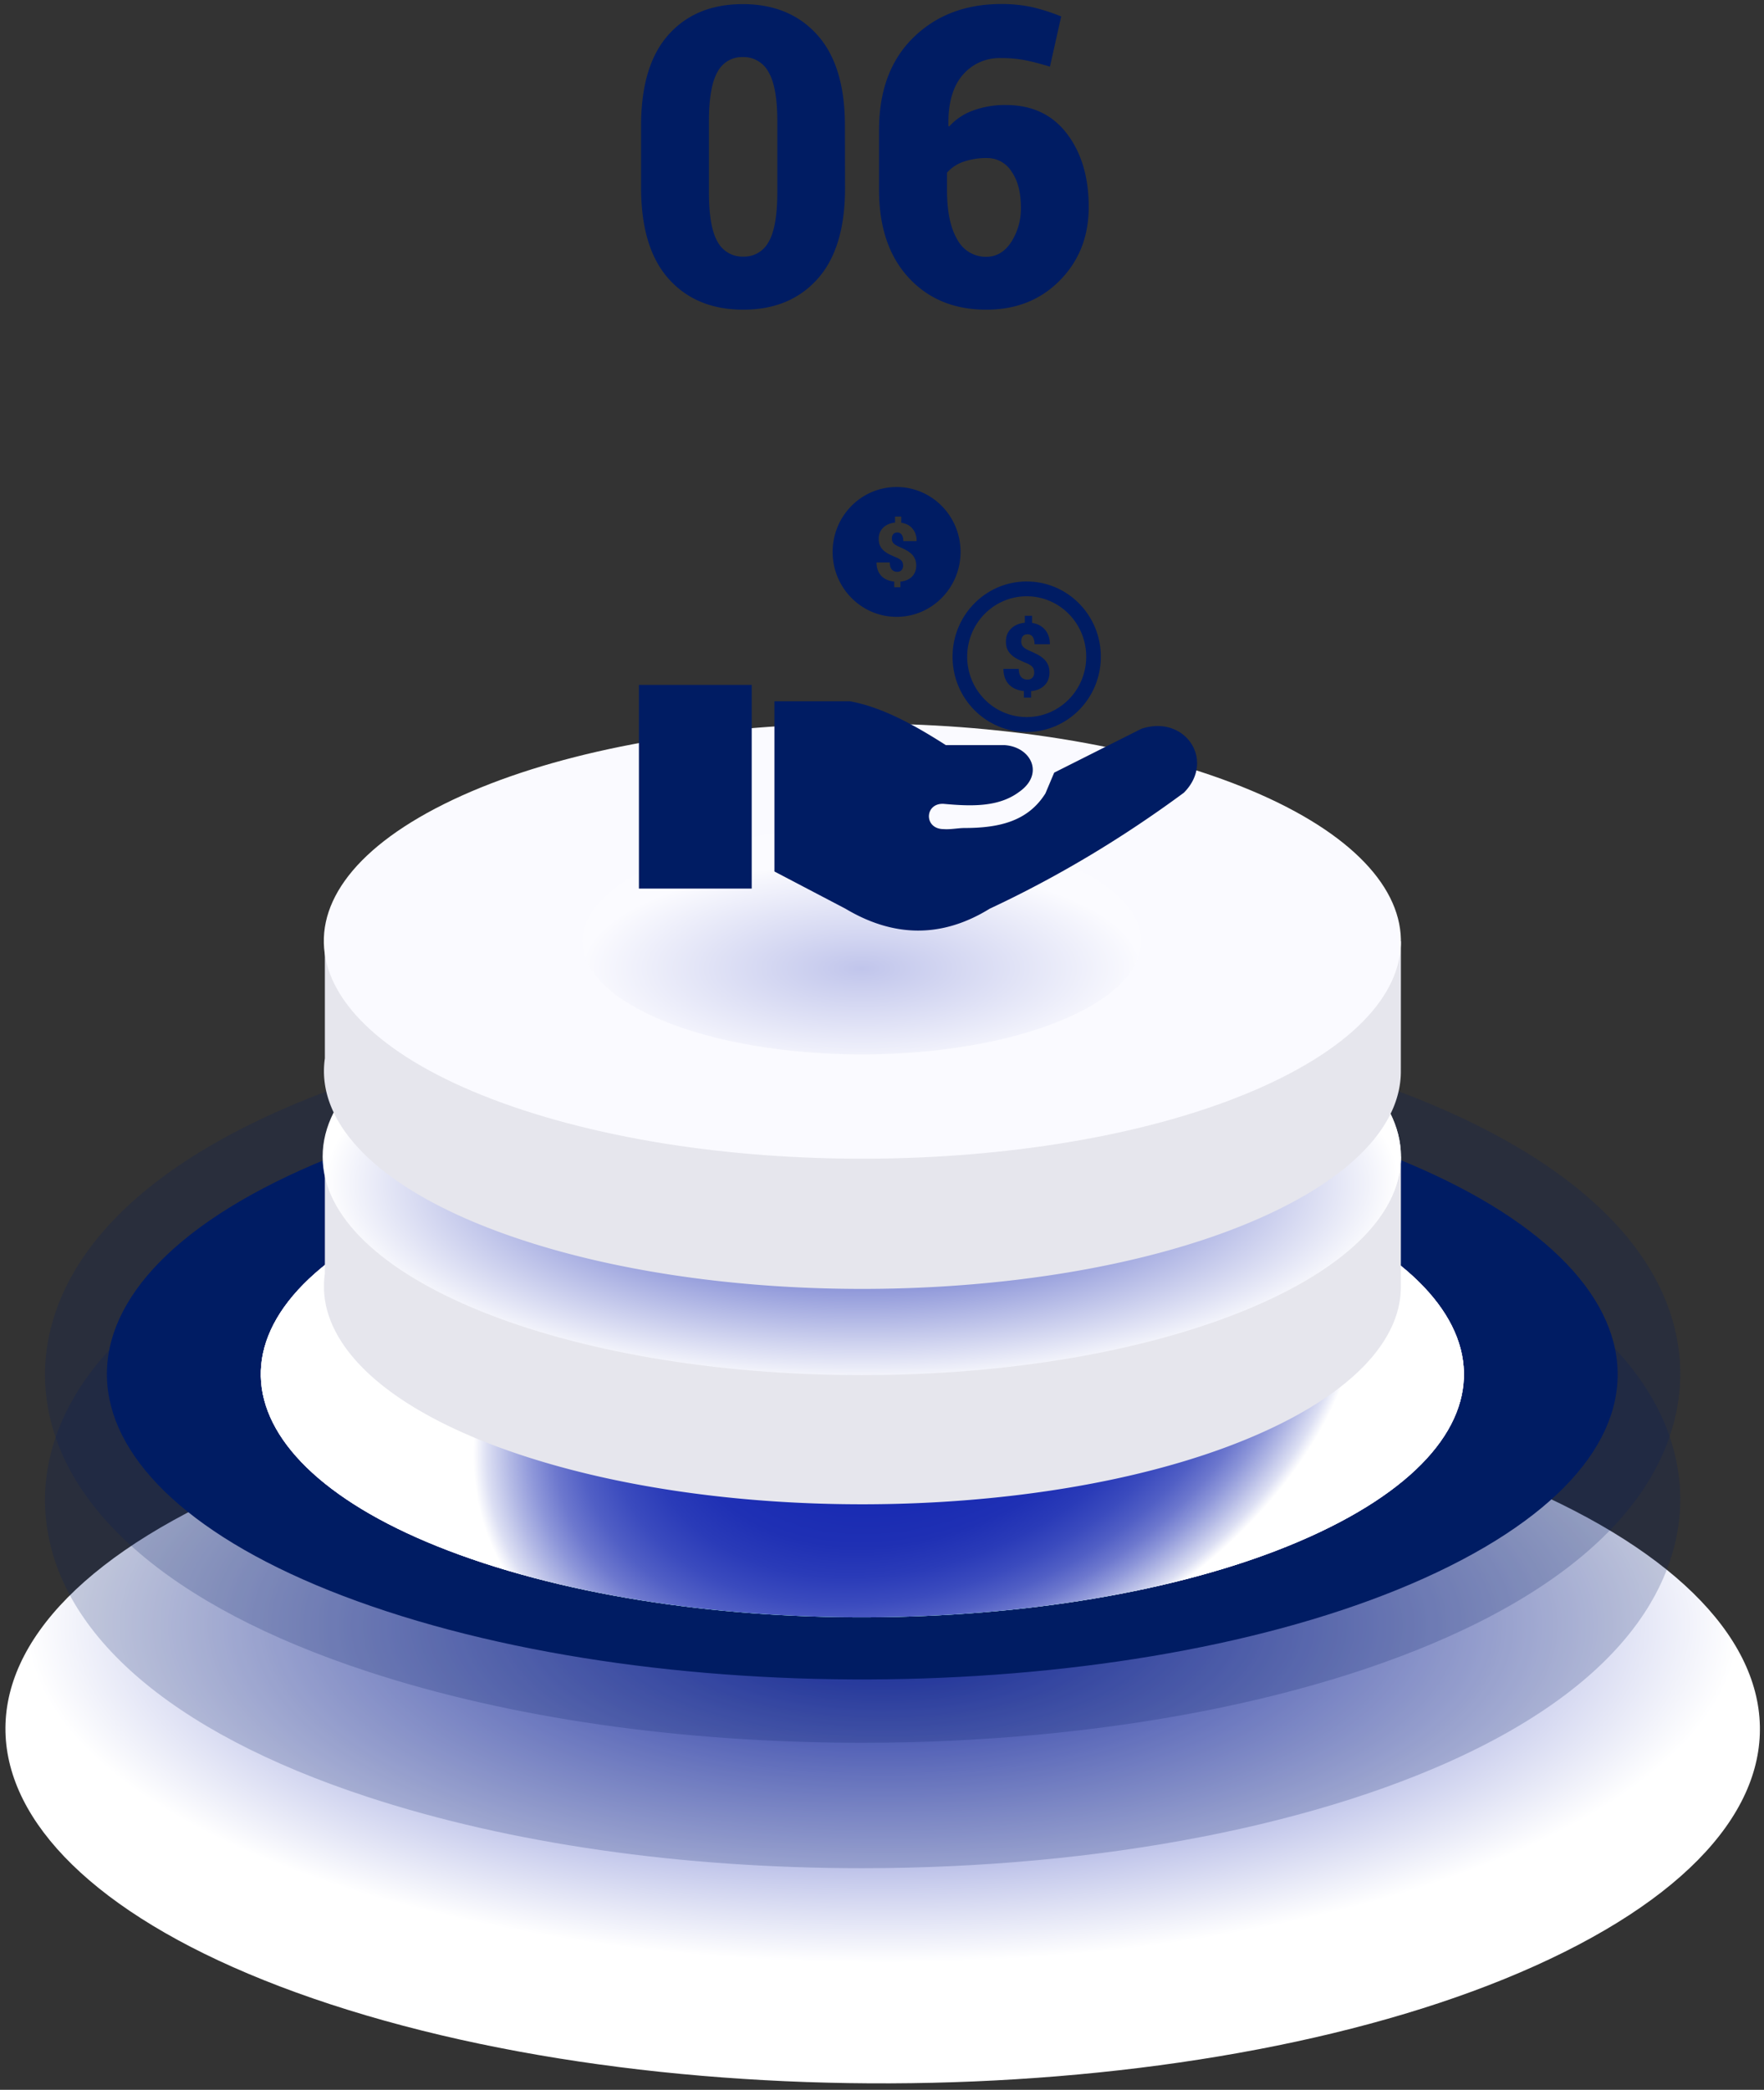<svg xmlns="http://www.w3.org/2000/svg" width="222" height="263" fill="none"><rect width="100%" height="100%" fill="#333333" stroke="none"/><path fill="url(#a)" d="M180.562 182.908c47.381 15.507 54.688 43.6 16.318 62.746-38.369 19.146-107.886 22.1-155.271 6.593-47.385-15.507-54.688-43.595-16.319-62.745 38.37-19.15 107.887-22.096 155.272-6.594Z" style="mix-blend-mode:multiply"/><path fill="#001C63" d="M108.485 219.325c-22.786 0-44.285-3.091-62.15-8.942-25.129-8.225-39.554-20.926-40.617-35.765-.524-7.307 2.097-21.308 25.51-32.993 19.176-9.569 47.385-15.055 77.388-15.055 22.791 0 44.29 3.096 62.174 8.947 25.13 8.22 39.555 20.922 40.618 35.76.52 7.304-2.097 21.308-25.514 32.993-19.205 9.569-47.413 15.055-77.409 15.055Z" opacity=".2" style="mix-blend-mode:multiply"/><path fill="#001C63" d="M108.485 235.112c-22.786 0-44.285-3.095-62.15-8.946-25.129-8.224-39.554-20.922-40.617-35.761-.524-7.307 2.097-21.308 25.51-32.997 19.176-9.544 47.385-15.054 77.388-15.054 22.791 0 44.29 3.095 62.174 8.946 25.13 8.224 39.555 20.922 40.618 35.761.52 7.307-2.097 21.308-25.514 32.993-19.205 9.568-47.413 15.058-77.409 15.058Z" opacity=".2" style="mix-blend-mode:multiply"/><path fill="#001C63" d="M168.345 143.097c40.798 13.349 47.091 37.536 14.053 54.022-33.037 16.487-92.889 19.026-133.703 5.677-40.815-13.349-47.087-37.537-14.05-54.023 33.038-16.486 92.906-19.025 133.7-5.676Z" style="mix-blend-mode:multiply"/><g style="mix-blend-mode:multiply"><path fill="url(#b)" d="M156.172 149.172c32.489 10.635 37.502 29.897 11.191 43.026-26.311 13.129-73.983 15.154-106.476 4.523-32.494-10.631-37.503-29.877-11.191-43.026 26.311-13.15 73.982-15.154 106.476-4.523Z"/><path fill="url(#c)" d="M156.172 149.172c32.489 10.635 37.502 29.897 11.191 43.026-26.311 13.129-73.983 15.154-106.476 4.523-32.494-10.631-37.503-29.877-11.191-43.026 26.311-13.15 73.982-15.154 106.476-4.523Z"/><path fill="url(#d)" d="M156.172 149.172c32.489 10.635 37.502 29.897 11.191 43.026-26.311 13.129-73.983 15.154-106.476 4.523-32.494-10.631-37.503-29.877-11.191-43.026 26.311-13.15 73.982-15.154 106.476-4.523Z"/></g><path fill="#E6E6ED" d="M176.306 145.558h-13.42a71.418 71.418 0 0 0-11.706-4.917c-29.088-9.519-71.766-7.705-95.322 4.05-.572.287-1.116.577-1.656.867H40.885v14.744c-1.227 8.51 7.34 17.133 24.99 22.909 29.092 9.519 71.771 7.706 95.327-4.05 10.173-5.074 15.104-11.174 15.095-17.237l.009-16.366Z"/><path fill="#FAFAFF" d="M151.18 124.275c29.091 9.519 33.577 26.764 10.021 38.52-23.555 11.755-66.238 13.565-95.326 4.05-29.087-9.515-33.573-26.769-10.017-38.52 23.555-11.752 66.234-13.569 95.322-4.05Z"/><path fill="url(#e)" d="M108.457 173.057c37.474 0 67.853-12.312 67.853-27.499s-30.379-27.499-67.853-27.499c-37.474 0-67.853 12.312-67.853 27.499s30.379 27.499 67.853 27.499Z" style="mix-blend-mode:multiply"/><path fill="#E6E6ED" d="M176.306 118.453h-13.42a71 71 0 0 0-11.706-4.917c-29.088-9.519-71.766-7.706-95.322 4.05-.572.286-1.116.576-1.656.867H40.885v14.743c-1.227 8.511 7.34 17.134 24.99 22.91 29.092 9.519 71.771 7.705 95.327-4.05 10.173-5.075 15.104-11.175 15.095-17.237l.009-16.366Z"/><path fill="#FAFAFF" d="M151.18 97.153c29.091 9.519 33.577 26.764 10.021 38.52-23.555 11.755-66.238 13.564-95.326 4.045-29.087-9.519-33.573-26.764-10.017-38.515 23.555-11.752 66.234-13.553 95.322-4.05Z"/><path fill="url(#f)" d="M108.456 132.698c19.409 0 35.143-6.378 35.143-14.246 0-7.867-15.734-14.245-35.143-14.245-19.41 0-35.144 6.378-35.144 14.245 0 7.868 15.735 14.246 35.144 14.246Z" opacity=".25" style="mix-blend-mode:multiply"/><path fill="#001C63" d="M106.349 23.666c0 5.048-1.154 8.862-3.463 11.44-2.309 2.578-5.422 3.867-9.339 3.867-3.944 0-7.072-1.289-9.384-3.867-2.311-2.578-3.472-6.392-3.483-11.44v-7.843c0-5.051 1.146-8.865 3.438-11.44C86.411 1.807 89.532.52 93.482.52c3.93 0 7.056 1.292 9.375 3.875 2.32 2.584 3.478 6.393 3.476 11.428l.016 7.843Zm-8.525-8.444c0-2.858-.37-4.914-1.112-6.167a3.573 3.573 0 0 0-1.347-1.395 3.504 3.504 0 0 0-1.867-.476 3.435 3.435 0 0 0-1.866.468 3.504 3.504 0 0 0-1.336 1.403c-.714 1.253-1.072 3.309-1.075 6.167v8.983c0 2.913.363 4.988 1.088 6.225a3.57 3.57 0 0 0 1.358 1.398 3.5 3.5 0 0 0 1.88.465 3.45 3.45 0 0 0 1.856-.471 3.52 3.52 0 0 0 1.333-1.392c.725-1.243 1.088-3.317 1.088-6.225v-8.983ZM125.935.507c1.3-.014 2.598.11 3.872.37 1.278.296 2.531.695 3.746 1.194l-1.419 6.316c-1.182-.357-2.212-.627-3.099-.805a15.212 15.212 0 0 0-3.051-.27 6.012 6.012 0 0 0-2.68.518 6.093 6.093 0 0 0-2.189 1.653c-1.222 1.444-1.808 3.553-1.758 6.327l.077.13a7.39 7.39 0 0 1 2.96-2.005 11.546 11.546 0 0 1 4.2-.718c3.287 0 5.847 1.202 7.678 3.606 1.832 2.404 2.747 5.482 2.744 9.233 0 3.696-1.21 6.773-3.631 9.232-2.42 2.46-5.51 3.688-9.269 3.685-4.034 0-7.29-1.344-9.768-4.033-2.478-2.689-3.718-6.37-3.721-11.042v-7.523c0-4.93 1.43-8.803 4.289-11.619 2.86-2.816 6.533-4.232 11.019-4.249Zm-1.696 19.387a8.58 8.58 0 0 0-3.047.485 4.776 4.776 0 0 0-2.011 1.353v2.2c0 2.696.435 4.771 1.304 6.224a4.088 4.088 0 0 0 1.517 1.597c.64.38 1.372.576 2.114.564 1.281 0 2.326-.614 3.136-1.842a7.765 7.765 0 0 0 1.227-4.374c0-1.892-.393-3.397-1.178-4.514a3.614 3.614 0 0 0-1.315-1.25 3.548 3.548 0 0 0-1.747-.443Z"/><path fill="#001C63" fill-rule="evenodd" d="M80.408 86.194h14.196v25.634H80.408V86.194Zm48.803-13.014c5.151 0 9.33 4.235 9.33 9.469 0 5.228-4.173 9.47-9.33 9.47-5.152 0-9.331-4.236-9.331-9.47 0-5.228 4.174-9.47 9.331-9.47ZM112.836 61.29c4.443 0 8.05 3.656 8.05 8.17 0 4.508-3.601 8.17-8.05 8.17-4.442 0-8.049-3.656-8.049-8.17 0-4.509 3.601-8.17 8.049-8.17Zm.818 9.904c0-.266-.063-.47-.194-.62-.132-.151-.355-.29-.675-.424-.32-.133-.617-.267-.886-.4a3.185 3.185 0 0 1-.703-.476c-.2-.18-.349-.389-.452-.62-.109-.239-.154-.523-.154-.86 0-.562.188-1.027.56-1.386.372-.36.869-.58 1.492-.639v-.754h.783v.772c.601.087 1.075.336 1.418.748.343.412.515.934.515 1.561h-1.675c0-.348-.069-.615-.2-.8a.65.65 0 0 0-.561-.28c-.217 0-.389.07-.503.204-.12.14-.177.33-.177.569 0 .243.068.44.206.586.143.145.36.284.663.417.303.134.595.267.863.406a3.4 3.4 0 0 1 .698.482c.2.18.354.395.463.633.108.237.171.522.171.864 0 .569-.177 1.033-.537 1.393-.36.36-.841.568-1.452.626v.708h-.778v-.708c-.714-.081-1.263-.325-1.646-.742-.383-.424-.578-.975-.578-1.666h1.664c0 .383.08.668.246.87.166.198.4.302.703.302.223 0 .394-.07.526-.203.126-.139.194-.325.2-.563Zm16.5 13.462c0-.308-.074-.546-.223-.72-.149-.174-.406-.336-.783-.493-.372-.15-.715-.313-1.029-.464a3.56 3.56 0 0 1-.818-.552 2.213 2.213 0 0 1-.526-.719c-.126-.273-.177-.603-.177-.992 0-.656.217-1.19.652-1.607.428-.418 1.006-.668 1.726-.737v-.876h.909v.899c.692.104 1.241.395 1.641.87.4.476.601 1.08.601 1.81h-1.933c0-.405-.08-.707-.229-.928-.148-.214-.371-.325-.651-.325-.252 0-.446.082-.584.238-.137.157-.205.383-.205.662 0 .284.08.51.24.678.16.169.411.331.766.482.354.151.686.313 1 .47.315.163.584.354.812.557.229.209.406.453.538.731.131.279.194.61.194.998 0 .662-.206 1.201-.623 1.613-.412.412-.972.662-1.687.726v.818h-.909v-.824c-.829-.093-1.463-.377-1.909-.865-.441-.487-.664-1.131-.664-1.932h1.927c0 .441.097.772.286 1.004.189.226.463.348.818.348a.833.833 0 0 0 .611-.232c.149-.151.223-.366.229-.638Zm-.943-9.615c4.133 0 7.489 3.4 7.489 7.601 0 4.195-3.35 7.601-7.489 7.601-4.134 0-7.49-3.4-7.49-7.6 0-4.202 3.356-7.602 7.49-7.602Zm-31.748 34.634V88.254h9.496c4.025.731 8.05 2.947 12.075 5.518h7.375c3.339.203 5.089 3.638 1.841 5.895-2.584 1.926-5.997 1.816-9.496 1.497-2.413-.122-2.516 3.168 0 3.179.875.07 1.824-.139 2.653-.139 4.368-.006 7.958-.853 10.159-4.351l1.104-2.617 10.971-5.518c5.489-1.834 9.388 3.992 5.346 8.047-7.947 5.867-16.094 10.694-24.43 14.593-6.055 3.737-12.109 3.609-18.158 0l-8.936-4.682Z" clip-rule="evenodd"/><defs><radialGradient id="a" cx="0" cy="0" r="1" gradientTransform="matrix(107.502 0 0 42.549 111.085 204.516)" gradientUnits="userSpaceOnUse"><stop stop-color="#1628B1"/><stop offset="1" stop-color="#fff"/></radialGradient><radialGradient id="b" cx="0" cy="0" r="1" gradientTransform="matrix(53.758 -21.515 14.844 37.09 115.532 172.235)" gradientUnits="userSpaceOnUse"><stop stop-color="#80E3C8"/><stop offset=".43" stop-color="#82E3C9"/><stop offset=".58" stop-color="#89E5CC"/><stop offset=".69" stop-color="#94E8D1"/><stop offset=".78" stop-color="#A5EBD8"/><stop offset=".86" stop-color="#BBF0E2"/><stop offset=".93" stop-color="#D7F6ED"/><stop offset=".99" stop-color="#F6FDFB"/><stop offset="1" stop-color="#fff"/></radialGradient><radialGradient id="c" cx="0" cy="0" r="1" gradientTransform="matrix(53.758 -21.515 14.844 37.09 115.532 172.235)" gradientUnits="userSpaceOnUse"><stop stop-color="#80E3C8"/><stop offset=".43" stop-color="#82E3C9"/><stop offset=".58" stop-color="#89E5CC"/><stop offset=".69" stop-color="#94E8D1"/><stop offset=".78" stop-color="#A5EBD8"/><stop offset=".86" stop-color="#BBF0E2"/><stop offset=".93" stop-color="#D7F6ED"/><stop offset=".99" stop-color="#F6FDFB"/><stop offset="1" stop-color="#fff"/></radialGradient><radialGradient id="d" cx="0" cy="0" r="1" gradientTransform="matrix(53.758 -21.515 14.844 37.09 115.532 172.235)" gradientUnits="userSpaceOnUse"><stop stop-color="#1628B1"/><stop offset=".38" stop-color="#182AB2"/><stop offset=".52" stop-color="#1F30B4"/><stop offset=".61" stop-color="#2A3BB8"/><stop offset=".69" stop-color="#3B4BBE"/><stop offset=".76" stop-color="#515FC5"/><stop offset=".82" stop-color="#6D78CE"/><stop offset=".87" stop-color="#8D96D9"/><stop offset=".92" stop-color="#B3B9E5"/><stop offset=".97" stop-color="#DCDFF3"/><stop offset="1" stop-color="#fff"/></radialGradient><radialGradient id="e" cx="0" cy="0" r="1" gradientTransform="matrix(67.645 0 0 25.401 108.457 149.012)" gradientUnits="userSpaceOnUse"><stop stop-color="#1628B1"/><stop offset="1" stop-color="#fff"/></radialGradient><radialGradient id="f" cx="0" cy="0" r="1" gradientTransform="matrix(35.037 0 0 13.156 108.456 121.87)" gradientUnits="userSpaceOnUse"><stop stop-color="#1628B1"/><stop offset="1" stop-color="#fff"/></radialGradient></defs></svg>
